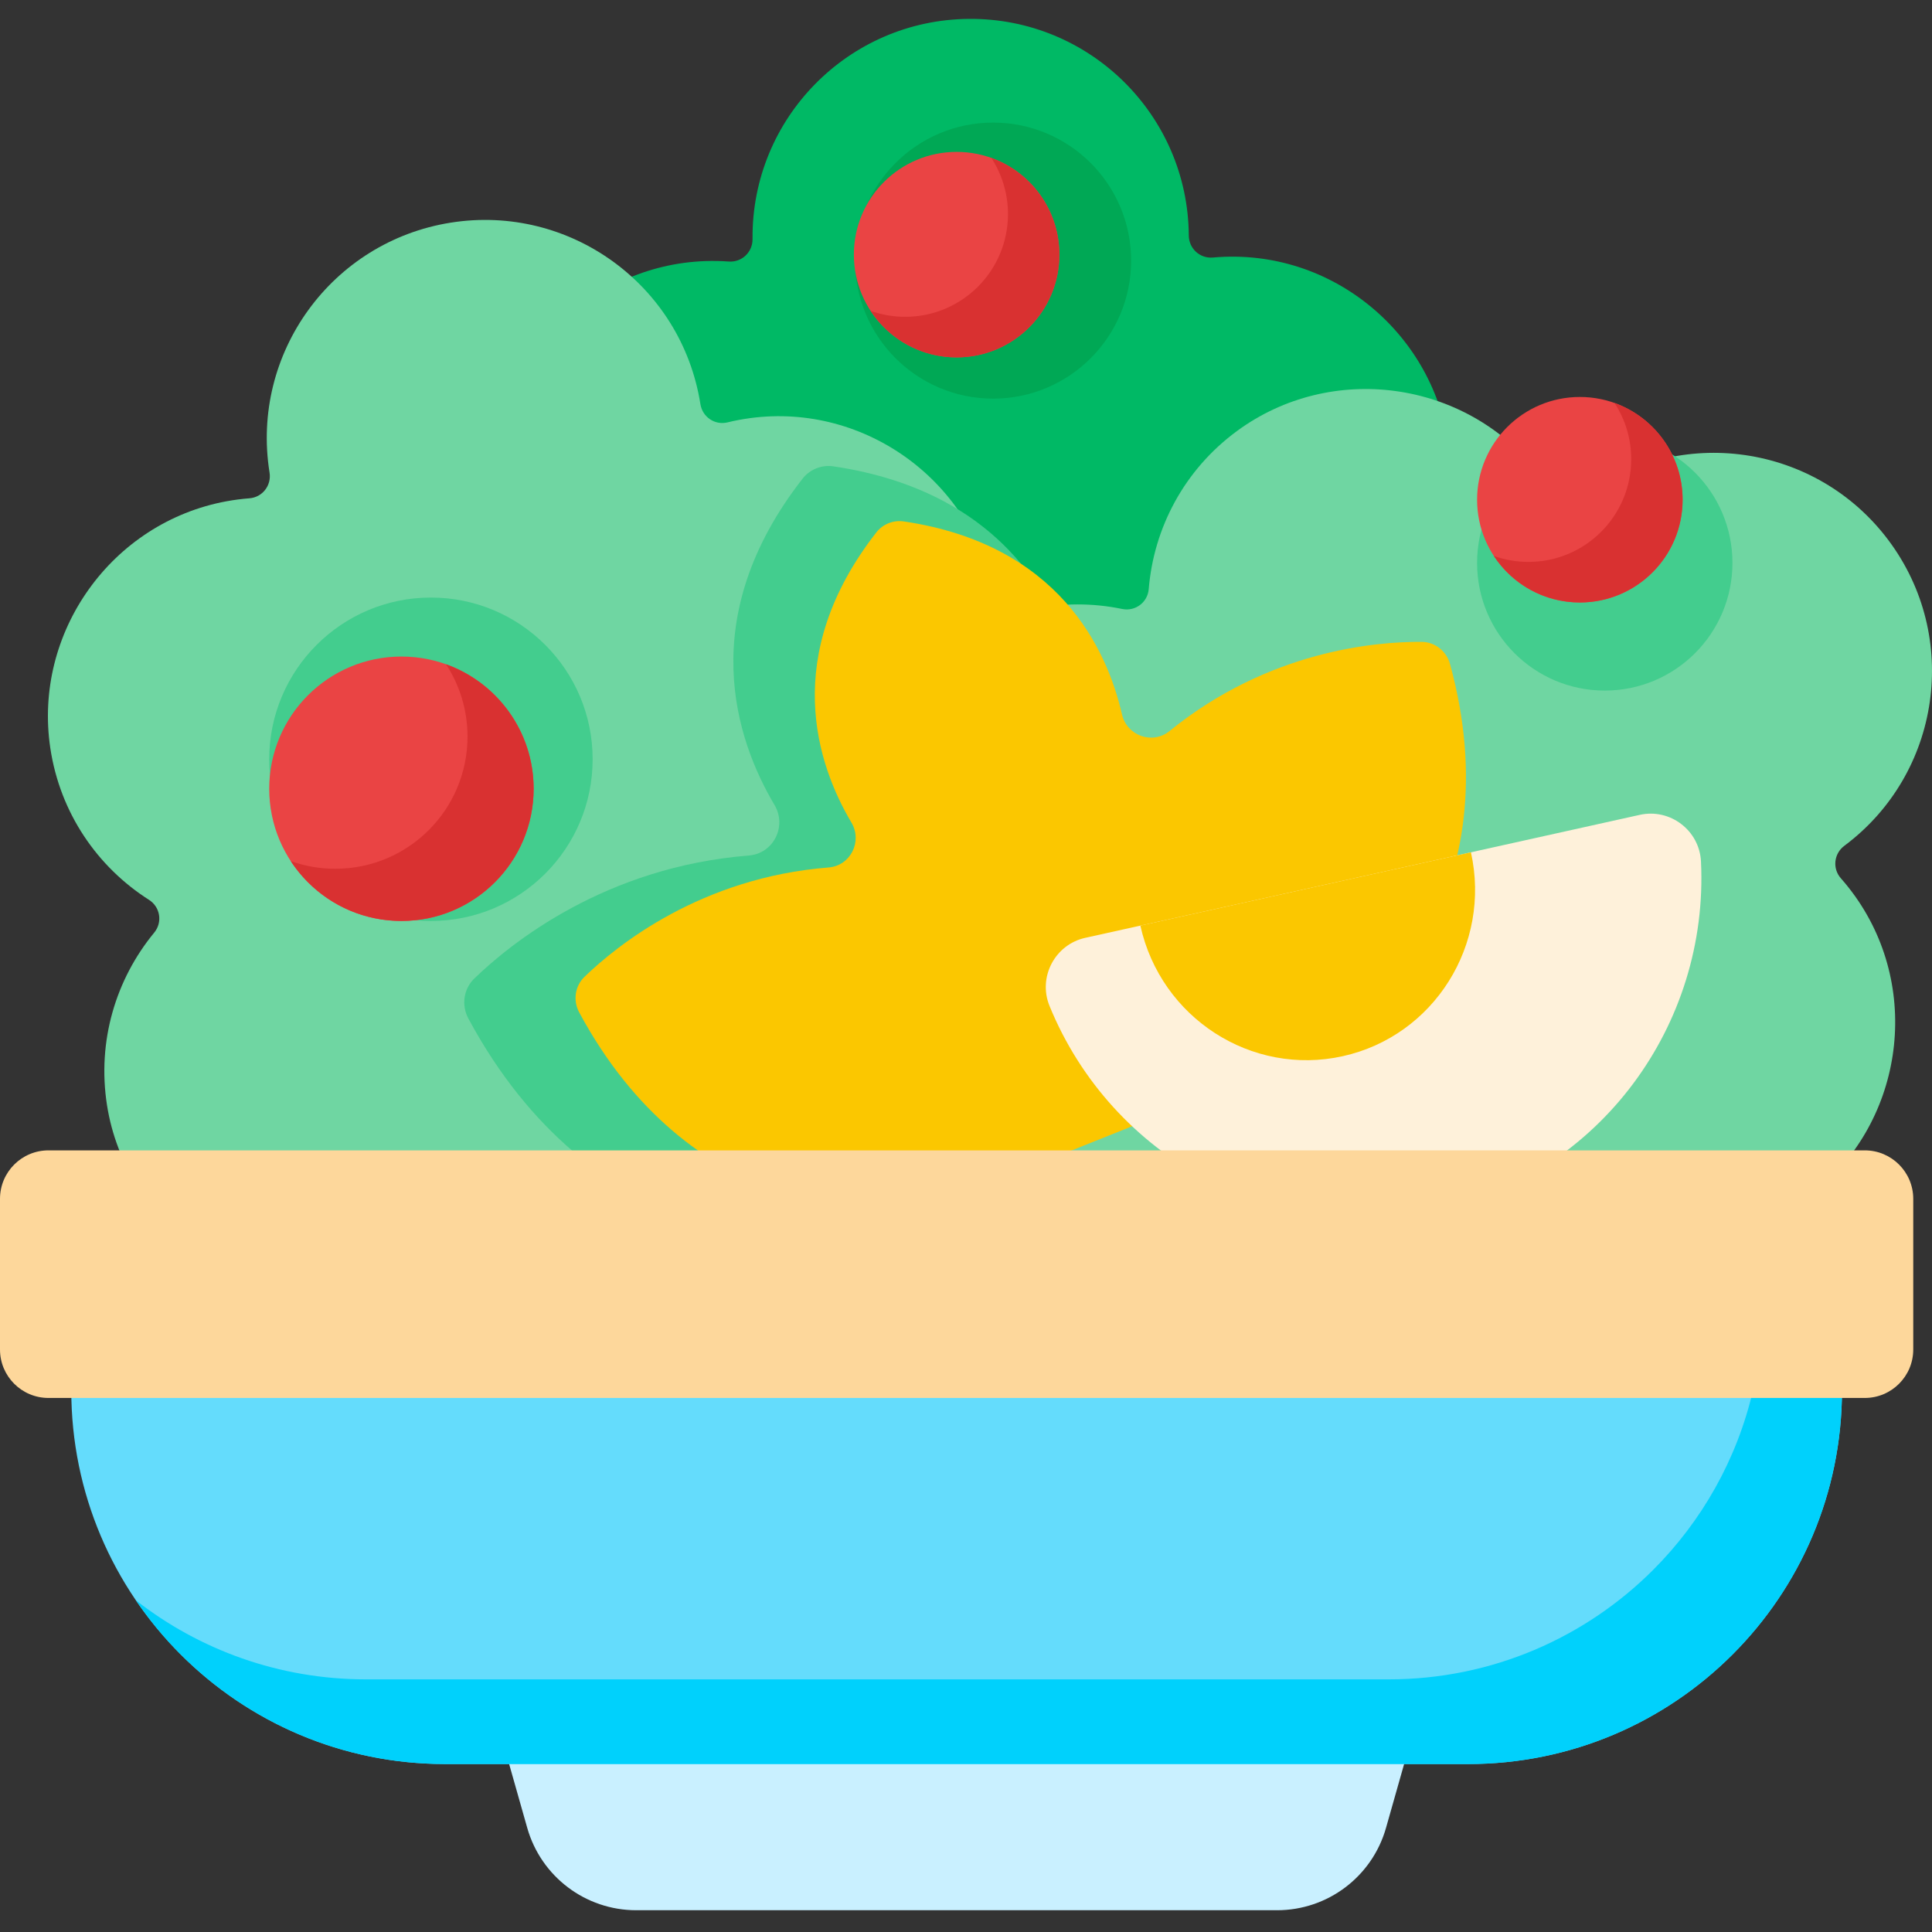 <svg height="512pt" viewBox="0 -5 512.001 512" width="512pt" xmlns="http://www.w3.org/2000/svg"><rect x="0" y="-5" width="512.001" height="512" fill="#333333" stroke="none"/><path d="m134.051 459.402 5.676 20.012c3.664 12.906 15.449 21.816 28.867 21.816h169.848c13.414 0 25.203-8.91 28.863-21.816l5.676-20.012zm0 0" fill="#c9f0ff"/><path d="m327.016 274.043c31.852-.266 58.488-26.543 58.172-58.395-.172-17.199-7.844-32.57-19.883-43.043-2.672-2.324-2.707-6.422-.074-8.789 12.012-10.805 19.469-26.555 19.164-44.016-.543-30.945-25.879-56.266-56.828-56.777-2.07-.031-4.117.043-6.133.223-3.449.309-6.367-2.387-6.391-5.848 0-.023 0-.047 0-.07-.266-31.922-26.359-57.59-58.285-57.324-31.926.262-57.594 26.359-57.328 58.285v.066c.035 3.465-2.84 6.203-6.289 5.953-2.02-.145-4.066-.188-6.137-.121-30.938 1.027-55.852 26.762-55.879 57.711-.016 17.465 7.699 33.09 19.887 43.691 2.672 2.324 2.703 6.422.07 8.793-11.863 10.668-19.281 26.164-19.168 43.367.211 31.848 27.281 57.684 59.133 57.418zm0 0" fill="#00b965"/><path d="m299.762 64.062c0 20.203-16.375 36.578-36.578 36.578-20.199 0-36.578-16.375-36.578-36.578 0-20.199 16.379-36.574 36.578-36.574 20.203 0 36.578 16.375 36.578 36.574zm0 0" fill="#00a855"/><path d="m229.66 314.555c31.461-4.996 53.898-34.941 48.848-66.391-2.727-16.984-12.602-31.043-26.062-39.609-2.984-1.898-3.633-5.949-1.379-8.68 10.273-12.469 15.305-29.156 12.406-46.375-5.137-30.523-33.953-51.793-64.633-47.699-2.055.273-4.066.652-6.035 1.133-3.363.816-6.648-1.414-7.188-4.832-.004-.023-.008-.047-.012-.07-5.008-31.531-34.629-53.035-66.16-48.027-31.531 5.008-53.031 34.629-48.023 66.16.004.023.008.047.012.07.547 3.418-1.887 6.555-5.34 6.82-2.016.156-4.047.418-6.086.793-30.438 5.613-51.25 34.766-46.68 65.375 2.582 17.273 12.535 31.578 26.164 40.25 2.988 1.902 3.629 5.949 1.375 8.684-10.145 12.312-15.176 28.742-12.508 45.734 4.945 31.465 35.555 52.988 67.012 47.992zm0 0" fill="#6fd6a2"/><path d="m285.895 176.086c-4.496-19.578-18.91-50.668-65.035-57.5-3.102-.461-6.242.793-8.172 3.27-28.684 36.766-17.676 69.215-7.422 86.492 3.34 5.629-.289 12.859-6.816 13.375-38.035 3.012-63.051 23.211-72.758 32.598-2.852 2.762-3.457 7.09-1.574 10.59 16.461 30.598 38.32 45.664 57.609 52.953 19.922 7.523 41.98 7.082 61.754-.832l44.855-17.945 44.887-17.961c19.164-7.668 35.129-21.871 44.426-40.301 9.422-18.684 15.48-45.23 6.012-79.762-1.051-3.828-4.473-6.547-8.441-6.578-13.5-.102-45.547 2.527-75.164 26.586-5.082 4.129-12.695 1.395-14.16-4.984zm0 0" fill="#43cd8e"/><path d="m157.055 196.211c0 23.668-19.188 42.855-42.855 42.855-23.664 0-42.852-19.188-42.852-42.855 0-23.664 19.188-42.852 42.852-42.852 23.668 0 42.855 19.188 42.855 42.852zm0 0" fill="#43cd8e"/><path d="m141.422 204.031c0 19.348-15.688 35.035-35.035 35.035-19.352 0-35.039-15.688-35.039-35.035 0-19.352 15.688-35.039 35.039-35.039 19.348 0 35.035 15.688 35.035 35.039zm0 0" fill="#ea4444"/><path d="m141.418 204.027c0 19.355-15.684 35.035-35.035 35.035-12.273 0-23.07-6.305-29.332-15.867 3.688 1.32 7.664 2.039 11.812 2.039 19.352 0 35.035-15.684 35.035-35.035 0-7.074-2.094-13.664-5.707-19.168 13.543 4.848 23.227 17.793 23.227 32.996zm0 0" fill="#d93131"/><path d="m280.742 62.48c0 15.039-12.191 27.23-27.23 27.23-15.039 0-27.23-12.191-27.23-27.23 0-15.039 12.191-27.23 27.23-27.23 15.039 0 27.23 12.191 27.23 27.23zm0 0" fill="#ea4444"/><path d="m280.742 62.48c0 15.039-12.191 27.23-27.23 27.23-9.539 0-17.93-4.902-22.797-12.332 2.867 1.023 5.957 1.582 9.18 1.582 15.043 0 27.23-12.188 27.23-27.23 0-5.496-1.625-10.617-4.434-14.898 10.523 3.77 18.051 13.832 18.051 25.648zm0 0" fill="#d93131"/><path d="m321.352 357.16c19.086 25.5 56.039 31.387 81.504 12.258 13.758-10.328 21.59-25.621 22.895-41.52.289-3.531 3.566-5.988 7.035-5.27 15.82 3.273 32.926-.055 46.812-10.645 24.605-18.773 29.988-54.188 12.062-79.418-1.199-1.691-2.473-3.293-3.812-4.812-2.289-2.594-1.852-6.539.922-8.609.02-.016.039-.027.059-.043 25.559-19.129 30.773-55.359 11.641-80.922-19.129-25.559-55.359-30.773-80.918-11.641-.02.012-.039.027-.059.043-2.766 2.078-6.676 1.387-8.52-1.543-1.078-1.715-2.258-3.387-3.543-5.016-19.152-24.312-54.645-29.133-79.594-10.816-14.078 10.336-22.094 25.809-23.41 41.91-.289 3.531-3.574 5.984-7.043 5.266-15.621-3.234-32.5-.027-46.289 10.254-25.535 19.043-30.305 56.156-11.219 81.66zm0 0" fill="#6fd6a2"/><path d="m297.336 184.309c-3.996-17.41-16.812-45.055-57.824-51.129-2.762-.41-5.555.707-7.27 2.906-25.504 32.691-15.715 61.547-6.602 76.906 2.973 5.008-.254 11.434-6.055 11.895-33.824 2.676-56.066 20.637-64.695 28.984-2.539 2.453-3.074 6.305-1.402 9.414 14.637 27.207 34.074 40.605 51.227 47.082 17.715 6.691 37.328 6.297 54.906-.738l39.887-15.957 39.906-15.969c17.043-6.816 31.238-19.449 39.504-35.836 8.379-16.609 13.766-40.215 5.348-70.918-.938-3.402-3.98-5.82-7.508-5.848-12.004-.09-40.5 2.246-66.832 23.641-4.516 3.668-11.285 1.238-12.59-4.434zm0 0" fill="#fbc700"/><path d="m287.578 243.543c-7.984 1.77-12.57 10.387-9.441 18.047 16.375 40.129 59.348 63.883 102.605 54.289 43.258-9.594 72.156-49.289 70.035-92.578-.406-8.262-8.203-14.133-16.188-12.363zm0 0" fill="#fef1da"/><path d="m302.211 240.297c5.426 24.477 29.438 39.969 53.629 34.605 24.191-5.363 39.402-29.559 33.973-54.035zm0 0" fill="#fbc700"/><path d="m389.07 462.488h-271.109c-54.715 0-99.07-44.355-99.07-99.07h469.25c0 54.715-44.355 99.07-99.07 99.07zm0 0" fill="#64dcfc"/><path d="m488.145 363.422c0 27.363-11.09 52.125-29.016 70.051-17.926 17.926-42.699 29.02-70.055 29.02h-271.109c-34.086 0-64.152-17.215-81.988-43.426 16.812 13.141 37.984 20.977 60.973 20.977h271.109c27.352 0 52.125-11.09 70.051-29.016 12.867-12.867 22.211-29.262 26.457-47.605zm0 0" fill="#00d1fc"/><path d="m494.188 365.473h-481.344c-7.094 0-12.844-5.75-12.844-12.844v-39.922c0-7.094 5.75-12.848 12.844-12.848h481.344c7.094 0 12.844 5.754 12.844 12.848v39.922c0 7.094-5.75 12.844-12.844 12.844zm0 0" fill="#fdd79b"/><path d="m459.117 144.176c0 18.684-15.148 33.832-33.836 33.832s-33.836-15.148-33.836-33.832c0-18.688 15.148-33.836 33.836-33.836s33.836 15.148 33.836 33.836zm0 0" fill="#43cd8e"/><path d="m445.91 127.43c0 15.039-12.191 27.23-27.23 27.23-15.039 0-27.234-12.191-27.234-27.23 0-15.039 12.195-27.23 27.234-27.23 15.039 0 27.23 12.191 27.23 27.23zm0 0" fill="#ea4444"/><path d="m445.906 127.43c0 15.039-12.191 27.23-27.23 27.23-9.539 0-17.93-4.902-22.797-12.332 2.867 1.023 5.957 1.582 9.18 1.582 15.043 0 27.23-12.188 27.23-27.23 0-5.496-1.625-10.621-4.434-14.898 10.527 3.77 18.051 13.832 18.051 25.648zm0 0" fill="#d93131"/></svg>
